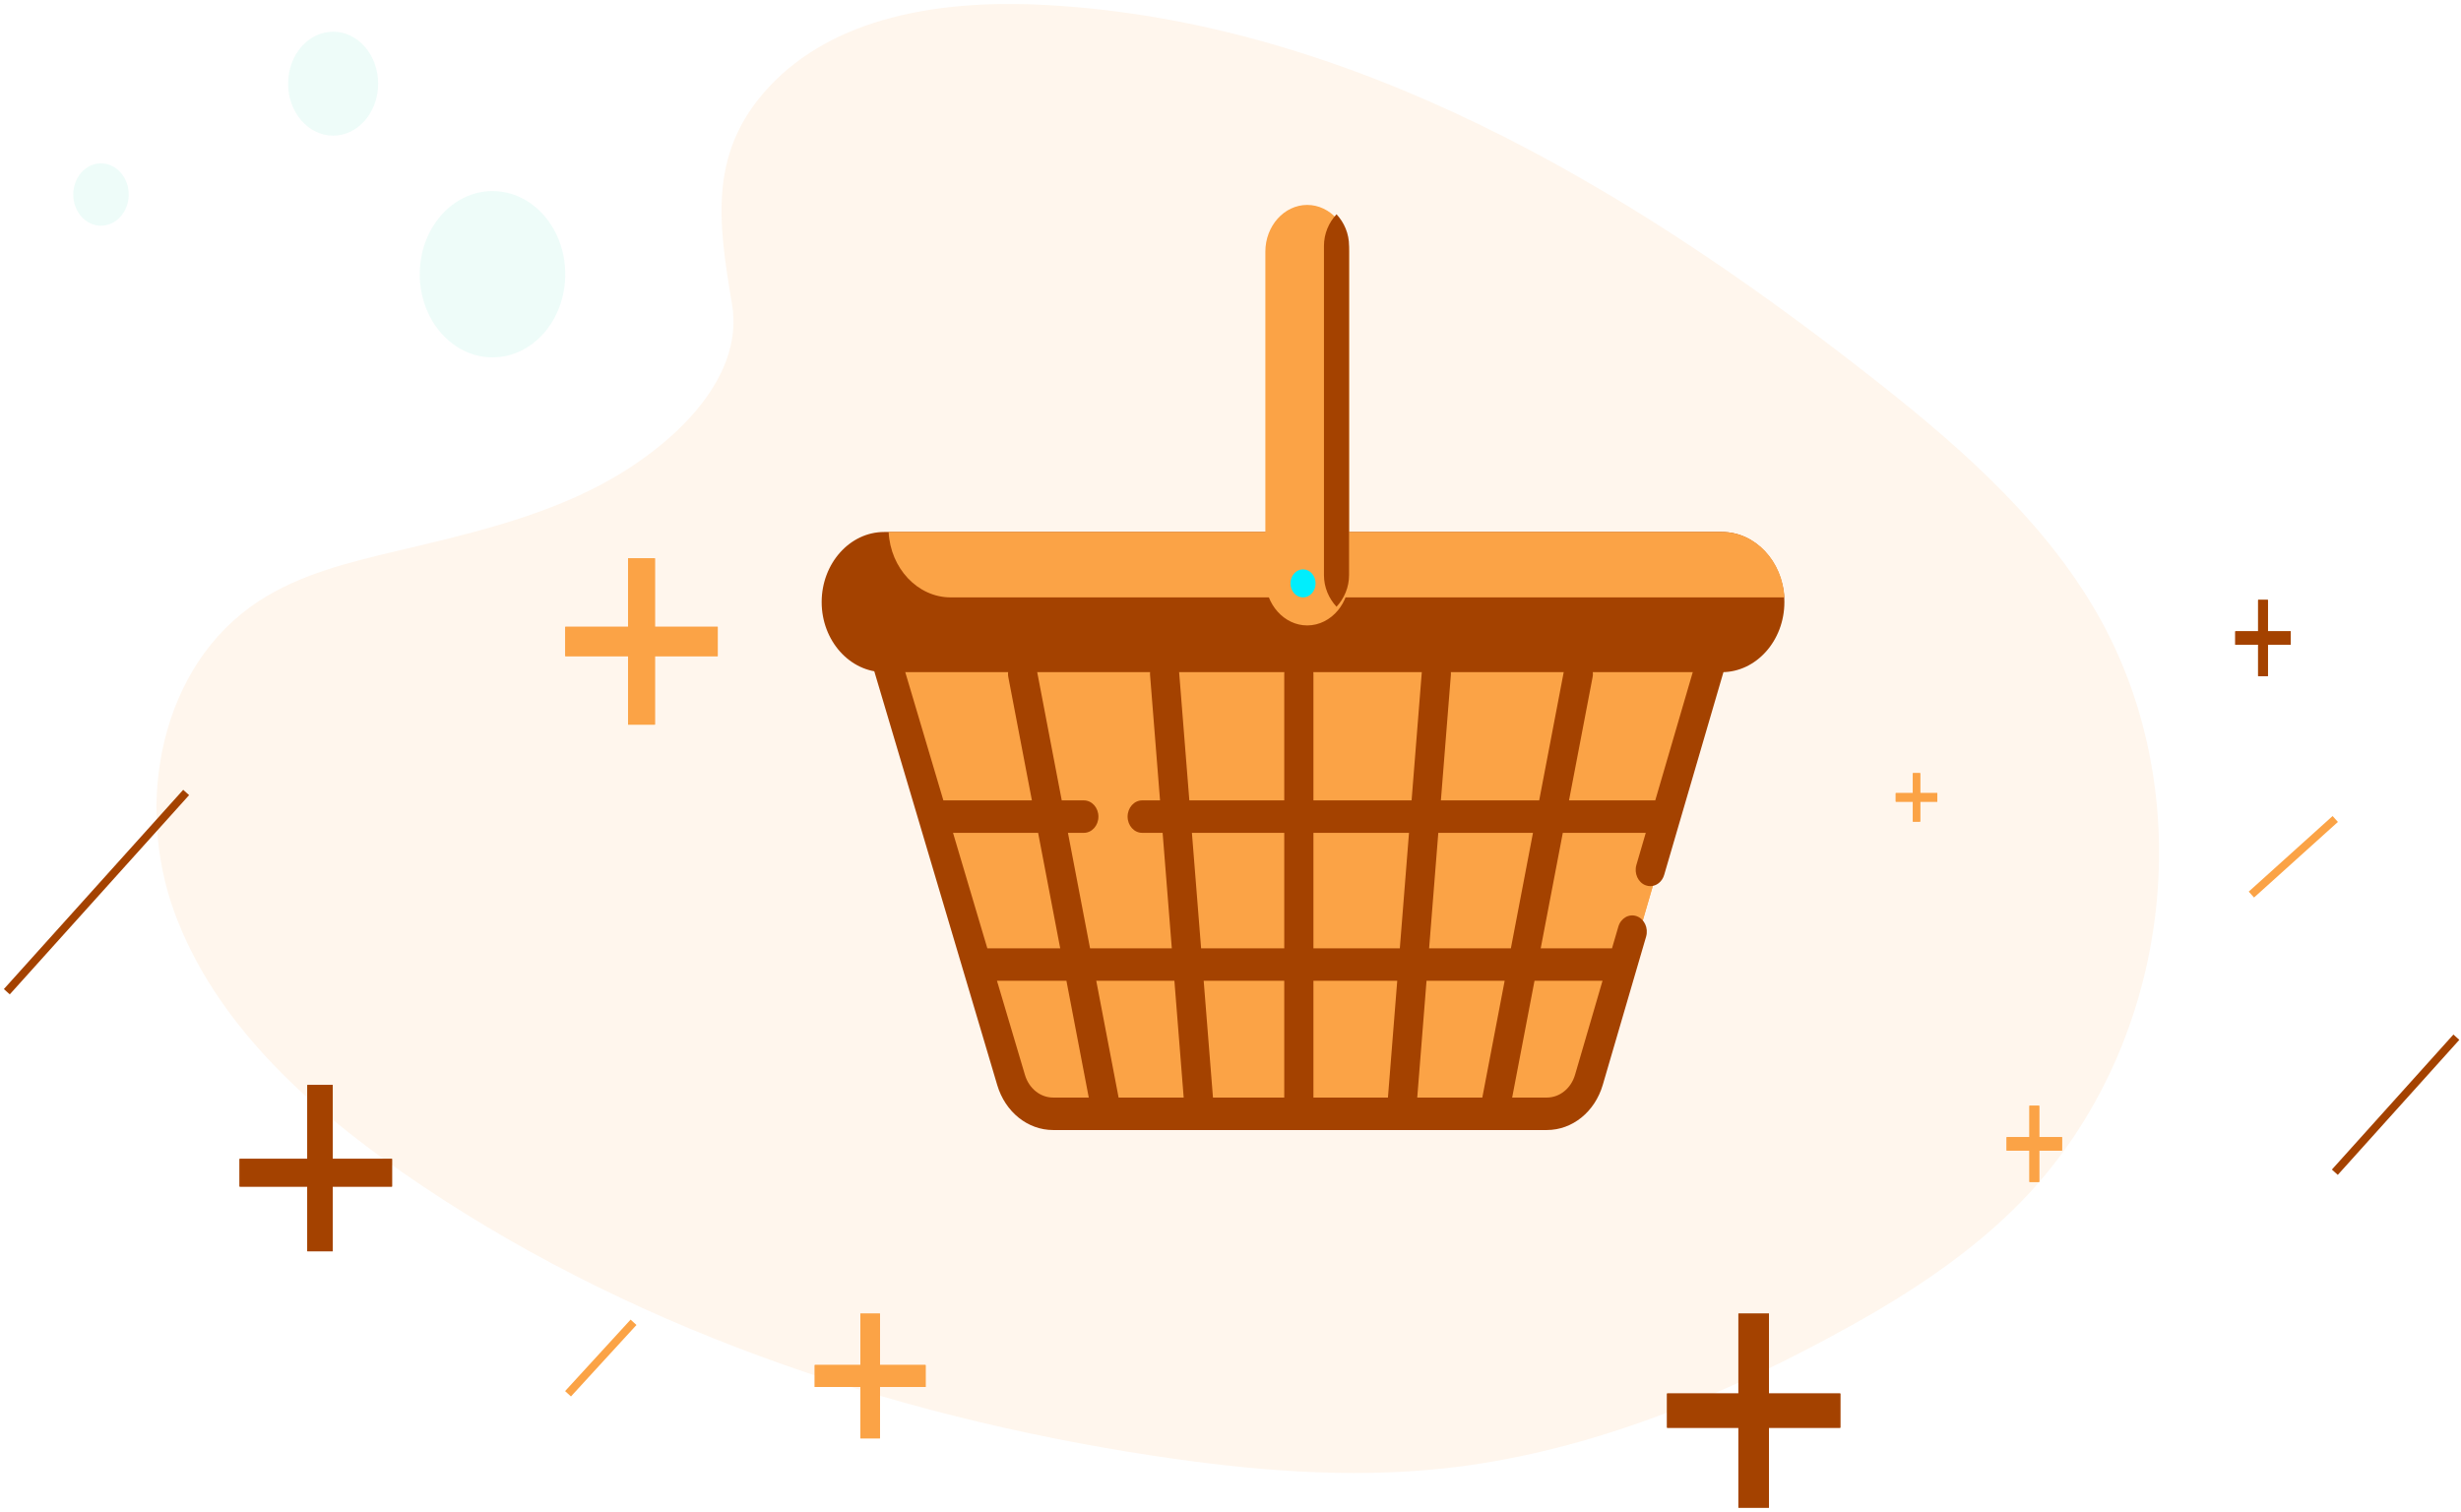 <?xml version="1.0" encoding="utf-8"?>
<svg width="355.147px" height="218.147px" viewBox="0 0 355.147 218.147" version="1.1" xmlns:xlink="http://www.w3.org/1999/xlink" xmlns="http://www.w3.org/2000/svg">
  <defs>
    <path d="M93.941 80L90.059 80L90.059 89.882L81 89.882L81 94.118L90.059 94.118L90.059 104L93.941 104L93.941 94.118L103 94.118L103 89.882L93.941 89.882L93.941 80Z" id="path_1" />
    <path d="M126.412 189L123.588 189L123.588 196.412L117 196.412L117 199.588L123.588 199.588L123.588 207L126.412 207L126.412 199.588L133 199.588L133 196.412L126.412 196.412L126.412 189Z" id="path_2" />
    <path d="M47.444 156L43.778 156L43.778 166.667L34 166.667L34 170.667L43.778 170.667L43.778 180L47.444 180L47.444 170.667L56 170.667L56 166.667L47.444 166.667L47.444 156Z" id="path_3" />
    <path d="M276.529 111L275.471 111L275.471 113.882L273 113.882L273 115.118L275.471 115.118L275.471 118L276.529 118L276.529 115.118L279 115.118L279 113.882L276.529 113.882L276.529 111Z" id="path_4" />
    <path d="M254.706 189L250.294 189L250.294 200.529L240 200.529L240 205.471L250.294 205.471L250.294 217L254.706 217L254.706 205.471L265 205.471L265 200.529L254.706 200.529L254.706 189Z" id="path_5" />
    <path d="M293.706 159L292.294 159L292.294 163.529L289 163.529L289 165.471L292.294 165.471L292.294 170L293.706 170L293.706 165.471L297 165.471L297 163.529L293.706 163.529L293.706 159Z" id="path_6" />
    <path d="M326.706 86L325.294 86L325.294 90.529L322 90.529L322 92.471L325.294 92.471L325.294 97L326.706 97L326.706 92.471L330 92.471L330 90.529L326.706 90.529L326.706 86Z" id="path_7" />
    <clipPath id="clip_1">
      <use xlink:href="#path_1" />
    </clipPath>
    <clipPath id="clip_2">
      <use xlink:href="#path_2" />
    </clipPath>
    <clipPath id="clip_3">
      <use xlink:href="#path_3" />
    </clipPath>
    <clipPath id="clip_4">
      <use xlink:href="#path_4" />
    </clipPath>
    <clipPath id="clip_5">
      <use xlink:href="#path_5" />
    </clipPath>
    <clipPath id="clip_6">
      <use xlink:href="#path_6" />
    </clipPath>
    <clipPath id="clip_7">
      <use xlink:href="#path_7" />
    </clipPath>
  </defs>
  <g id="Illustration-" transform="translate(0.574 0.574)">
    <path d="M111.236 11.11C121.045 1.372 136.436 -0.624 150.444 0.151C194.449 2.589 234.171 26.294 268.528 53.106C280.968 62.81 293.214 73.271 301.287 86.638C317.736 113.844 312.848 151.541 289.995 173.953C282.217 181.582 272.791 187.436 263.113 192.608C245.906 201.825 227.339 209.222 207.813 211.335C193.885 212.833 179.786 211.616 165.943 209.522C127.262 203.661 89.293 190.717 57.47 168.593C43.512 158.878 30.354 146.807 24.6 131.091C18.846 115.376 22.529 95.469 36.782 86.17C42.676 82.323 49.726 80.586 56.624 78.956C66.782 76.556 77.101 74.189 86.268 69.308C95.735 64.267 106.943 54.514 105.067 43.357C103.059 31.365 101.445 20.848 111.236 11.11Z" id="Shape" fill="#FBA346" fill-opacity="0.1" stroke="none" />
    <path d="M70.5 51C76.299 51 81 45.627 81 39C81 32.373 76.299 27 70.5 27C64.701 27 60 32.373 60 39C60 45.627 64.701 51 70.5 51Z" id="Oval" fill="#50E3C2" fill-opacity="0.1" stroke="none" />
    <path d="M47.5 19C51.09 19 54 15.642 54 11.5C54 7.358 51.09 4 47.5 4C43.91 4 41 7.358 41 11.5C41 15.642 43.91 19 47.5 19Z" id="Oval" fill="#50E3C2" fill-opacity="0.1" stroke="none" />
    <path d="M14 32C16.209 32 18 29.985 18 27.5C18 25.015 16.209 23 14 23C11.791 23 10 25.015 10 27.5C10 29.985 11.791 32 14 32Z" id="Oval" fill="#50E3C2" fill-opacity="0.1" stroke="none" />
    <path d="M0.794 142.118L25.906 114.215" id="Line-20" fill="#A44200" fill-rule="evenodd" stroke="#A44200" stroke-width="1.147" stroke-linecap="square" />
    <path d="M336.75 168.167L353.521 149.533" id="Line-21" fill="#A44200" fill-rule="evenodd" stroke="#A44200" stroke-width="1.147" stroke-linecap="square" />
    <path d="M324.75 128.141L336 118" id="Line-21-Copy" fill="#FBA346" fill-rule="evenodd" stroke="#FBA346" stroke-width="1.147" stroke-linecap="square" />
    <path d="M81.786 200.143L90.464 190.675" id="Line-22" fill="#FBA346" fill-rule="evenodd" stroke="#FBA346" stroke-width="1.147" stroke-linecap="square" />
    <g id="Combined-Shape">
      <use stroke="none" fill="#FBA346" xlink:href="#path_1" fill-rule="evenodd" />
      <g clip-path="url(#clip_1)">
        <use xlink:href="#path_1" fill="none" stroke="#FBA346" stroke-width="2.295" />
      </g>
    </g>
    <g id="Combined-Shape-Copy-5">
      <use stroke="none" fill="#FBA346" xlink:href="#path_2" fill-rule="evenodd" />
      <g clip-path="url(#clip_2)">
        <use xlink:href="#path_2" fill="none" stroke="#FBA346" stroke-width="2.295" />
      </g>
    </g>
    <g id="shopping-basket" transform="translate(118 29)">
      <path d="M131.683 57.987L111.524 127.204C110.664 130.156 108.201 132.156 105.42 132.156L33.841 132.156C31.072 132.156 28.615 130.172 27.746 127.236L7.249 57.987L131.683 57.987Z" id="Path" fill="#FBA346" fill-rule="evenodd" stroke="none" />
      <path d="M131.683 57.987L111.525 127.204C110.664 130.156 108.202 132.156 105.421 132.156L45.919 132.156C43.149 132.156 40.692 130.172 39.824 127.236L19.33 57.987L131.683 57.987Z" id="Path" fill="#FBA346" fill-rule="evenodd" stroke="none" />
      <path d="M132.489 56.255C132.093 55.649 131.459 55.29 130.785 55.29L19.07 55.29C17.908 55.29 16.965 56.339 16.965 57.632C16.965 58.926 17.908 59.975 19.07 59.975L127.887 59.975L120.297 85.932L107.851 85.932L111.254 68.147C111.496 66.881 110.77 65.637 109.633 65.368C108.496 65.098 107.377 65.906 107.135 67.171L103.546 85.932L89.361 85.932L90.799 67.865C90.901 66.576 90.045 65.44 88.887 65.326C87.731 65.211 86.706 66.163 86.604 67.452L85.133 85.932L70.967 85.932L70.967 67.659C70.967 66.365 70.024 65.317 68.861 65.317C67.699 65.317 66.756 66.365 66.756 67.659L66.756 85.932L53.059 85.932L51.588 67.452C51.486 66.164 50.461 65.213 49.305 65.326C48.147 65.44 47.291 66.576 47.393 67.865L48.831 85.932L46.255 85.932C45.093 85.932 44.15 86.981 44.15 88.275C44.15 89.568 45.093 90.617 46.255 90.617L49.204 90.617L50.53 107.281L38.731 107.281L35.542 90.617L37.833 90.617C38.996 90.617 39.939 89.568 39.939 88.275C39.939 86.981 38.996 85.932 37.833 85.932L34.646 85.932L31.057 67.171C30.815 65.906 29.697 65.097 28.559 65.368C27.422 65.637 26.696 66.881 26.938 68.147L30.341 85.932L17.564 85.932L9.851 59.975L10.648 59.975C11.811 59.975 12.754 58.926 12.754 57.632C12.754 56.339 11.811 55.29 10.648 55.29L6.938 55.29C6.262 55.29 5.627 55.651 5.231 56.26C4.836 56.87 4.727 57.653 4.939 58.367L25.338 127.02C26.491 130.898 29.732 133.505 33.404 133.505L41.141 133.505C41.142 133.505 41.144 133.505 41.145 133.505C41.148 133.505 41.151 133.505 41.153 133.505L54.539 133.505C54.54 133.505 54.541 133.505 54.542 133.505C54.543 133.505 54.544 133.505 54.544 133.505L83.647 133.505C83.648 133.505 83.649 133.505 83.65 133.505C83.651 133.505 83.652 133.505 83.653 133.505L97.038 133.505C97.041 133.505 97.044 133.505 97.046 133.505C97.048 133.505 97.049 133.505 97.051 133.505L104.646 133.505C108.337 133.505 111.583 130.882 112.725 126.978L118.975 105.599C119.335 104.368 118.73 103.047 117.624 102.647C116.518 102.247 115.33 102.92 114.971 104.15L114.055 107.281L103.766 107.281L106.955 90.618L118.928 90.618L117.576 95.24C117.216 96.47 117.821 97.792 118.927 98.192C119.144 98.27 119.363 98.308 119.579 98.308C120.466 98.308 121.291 97.678 121.581 96.689L132.788 58.357C132.996 57.643 132.885 56.862 132.489 56.255ZM84.76 90.617L83.434 107.281L70.967 107.281L70.967 90.617L84.76 90.617ZM85.948 128.82L87.289 111.965L98.564 111.965L95.339 128.82L85.948 128.82ZM81.72 128.82L70.967 128.82L70.967 111.965L83.061 111.965L81.72 128.82ZM56.471 128.82L55.13 111.965L66.756 111.965L66.756 128.82L56.471 128.82ZM53.431 90.617L66.756 90.617L66.756 107.281L54.758 107.281L53.431 90.617ZM50.903 111.965L52.244 128.82L42.852 128.82L39.627 111.965L50.903 111.965ZM31.237 90.617L34.425 107.281L23.908 107.281L18.957 90.617L31.237 90.617ZM29.336 125.55L25.3 111.965L35.322 111.965L38.547 128.819L33.404 128.819C31.552 128.82 29.918 127.506 29.336 125.55ZM112.686 111.965L108.721 125.528C108.145 127.497 106.508 128.819 104.647 128.819L99.646 128.819L102.871 111.965L112.686 111.965L112.686 111.965ZM99.461 107.281L87.662 107.281L88.988 90.617L102.65 90.617L99.461 107.281Z" id="Shape" fill="#A44200" stroke="none" />
      <path d="M138.931 57.314C138.931 60.096 137.917 62.625 136.283 64.456C134.648 66.289 132.393 67.427 129.913 67.427L9.019 67.427C4.059 67.427 0 62.878 0 57.314C0 54.532 1.014 52.003 2.649 50.169C4.283 48.336 6.538 47.199 9.019 47.199L129.913 47.199C134.704 47.199 138.656 51.449 138.917 56.75C138.926 56.936 138.931 57.125 138.931 57.314Z" id="Path" fill="#A44200" fill-rule="evenodd" stroke="none" />
      <path d="M138.931 56.638L18.623 56.638C13.854 56.638 9.925 52.438 9.665 47.199L129.971 47.199C134.739 47.199 138.671 51.399 138.931 56.638Z" id="Path" fill="#FBA346" fill-rule="evenodd" stroke="none" />
      <path d="M76.11 6.74L76.11 53.941C76.11 55.69 75.506 57.288 74.518 58.489C73.412 59.835 71.825 60.684 70.07 60.684C66.747 60.684 64.029 57.65 64.029 53.941L64.029 6.74C64.029 3.034 66.747 0 70.07 0C71.731 0 73.243 0.759 74.335 1.981C74.397 2.05 74.457 2.121 74.518 2.195C75.506 3.393 76.11 4.994 76.11 6.74Z" id="Path" fill="#FBA346" fill-rule="evenodd" stroke="none" />
      <path d="M76.11 5.922L76.11 53.411C76.11 55.171 75.423 56.778 74.3 57.987C73.174 56.778 72.486 55.171 72.486 53.411L72.486 5.922C72.486 4.165 73.174 2.554 74.3 1.349C75.423 2.554 76.11 4.165 76.11 5.922Z" id="Path" fill="#A44200" fill-rule="evenodd" stroke="none" />
      <path d="M69.466 56.638C70.467 56.638 71.278 55.733 71.278 54.616C71.278 53.498 70.467 52.593 69.466 52.593C68.465 52.593 67.654 53.498 67.654 54.616C67.654 55.733 68.465 56.638 69.466 56.638Z" id="Oval" fill="#00EEFD" fill-rule="evenodd" stroke="none" />
    </g>
    <g id="Combined-Shape-Copy-6">
      <use stroke="none" fill="#A44200" xlink:href="#path_3" fill-rule="evenodd" />
      <g clip-path="url(#clip_3)">
        <use xlink:href="#path_3" fill="none" stroke="#A44200" stroke-width="2.295" />
      </g>
    </g>
    <g id="Combined-Shape-Copy-7">
      <use stroke="none" fill="#FBA346" xlink:href="#path_4" fill-rule="evenodd" />
      <g clip-path="url(#clip_4)">
        <use xlink:href="#path_4" fill="none" stroke="#FBA346" stroke-width="2.295" />
      </g>
    </g>
    <g id="Combined-Shape-Copy-8">
      <use stroke="none" fill="#A44200" xlink:href="#path_5" fill-rule="evenodd" />
      <g clip-path="url(#clip_5)">
        <use xlink:href="#path_5" fill="none" stroke="#A44200" stroke-width="2.295" />
      </g>
    </g>
    <g id="Combined-Shape-Copy-9">
      <use stroke="none" fill="#FBA346" xlink:href="#path_6" fill-rule="evenodd" />
      <g clip-path="url(#clip_6)">
        <use xlink:href="#path_6" fill="none" stroke="#FBA346" stroke-width="2.295" />
      </g>
    </g>
    <g id="Combined-Shape-Copy-10">
      <use stroke="none" fill="#A44200" xlink:href="#path_7" fill-rule="evenodd" />
      <g clip-path="url(#clip_7)">
        <use xlink:href="#path_7" fill="none" stroke="#A44200" stroke-width="2.295" />
      </g>
    </g>
  </g>
</svg>